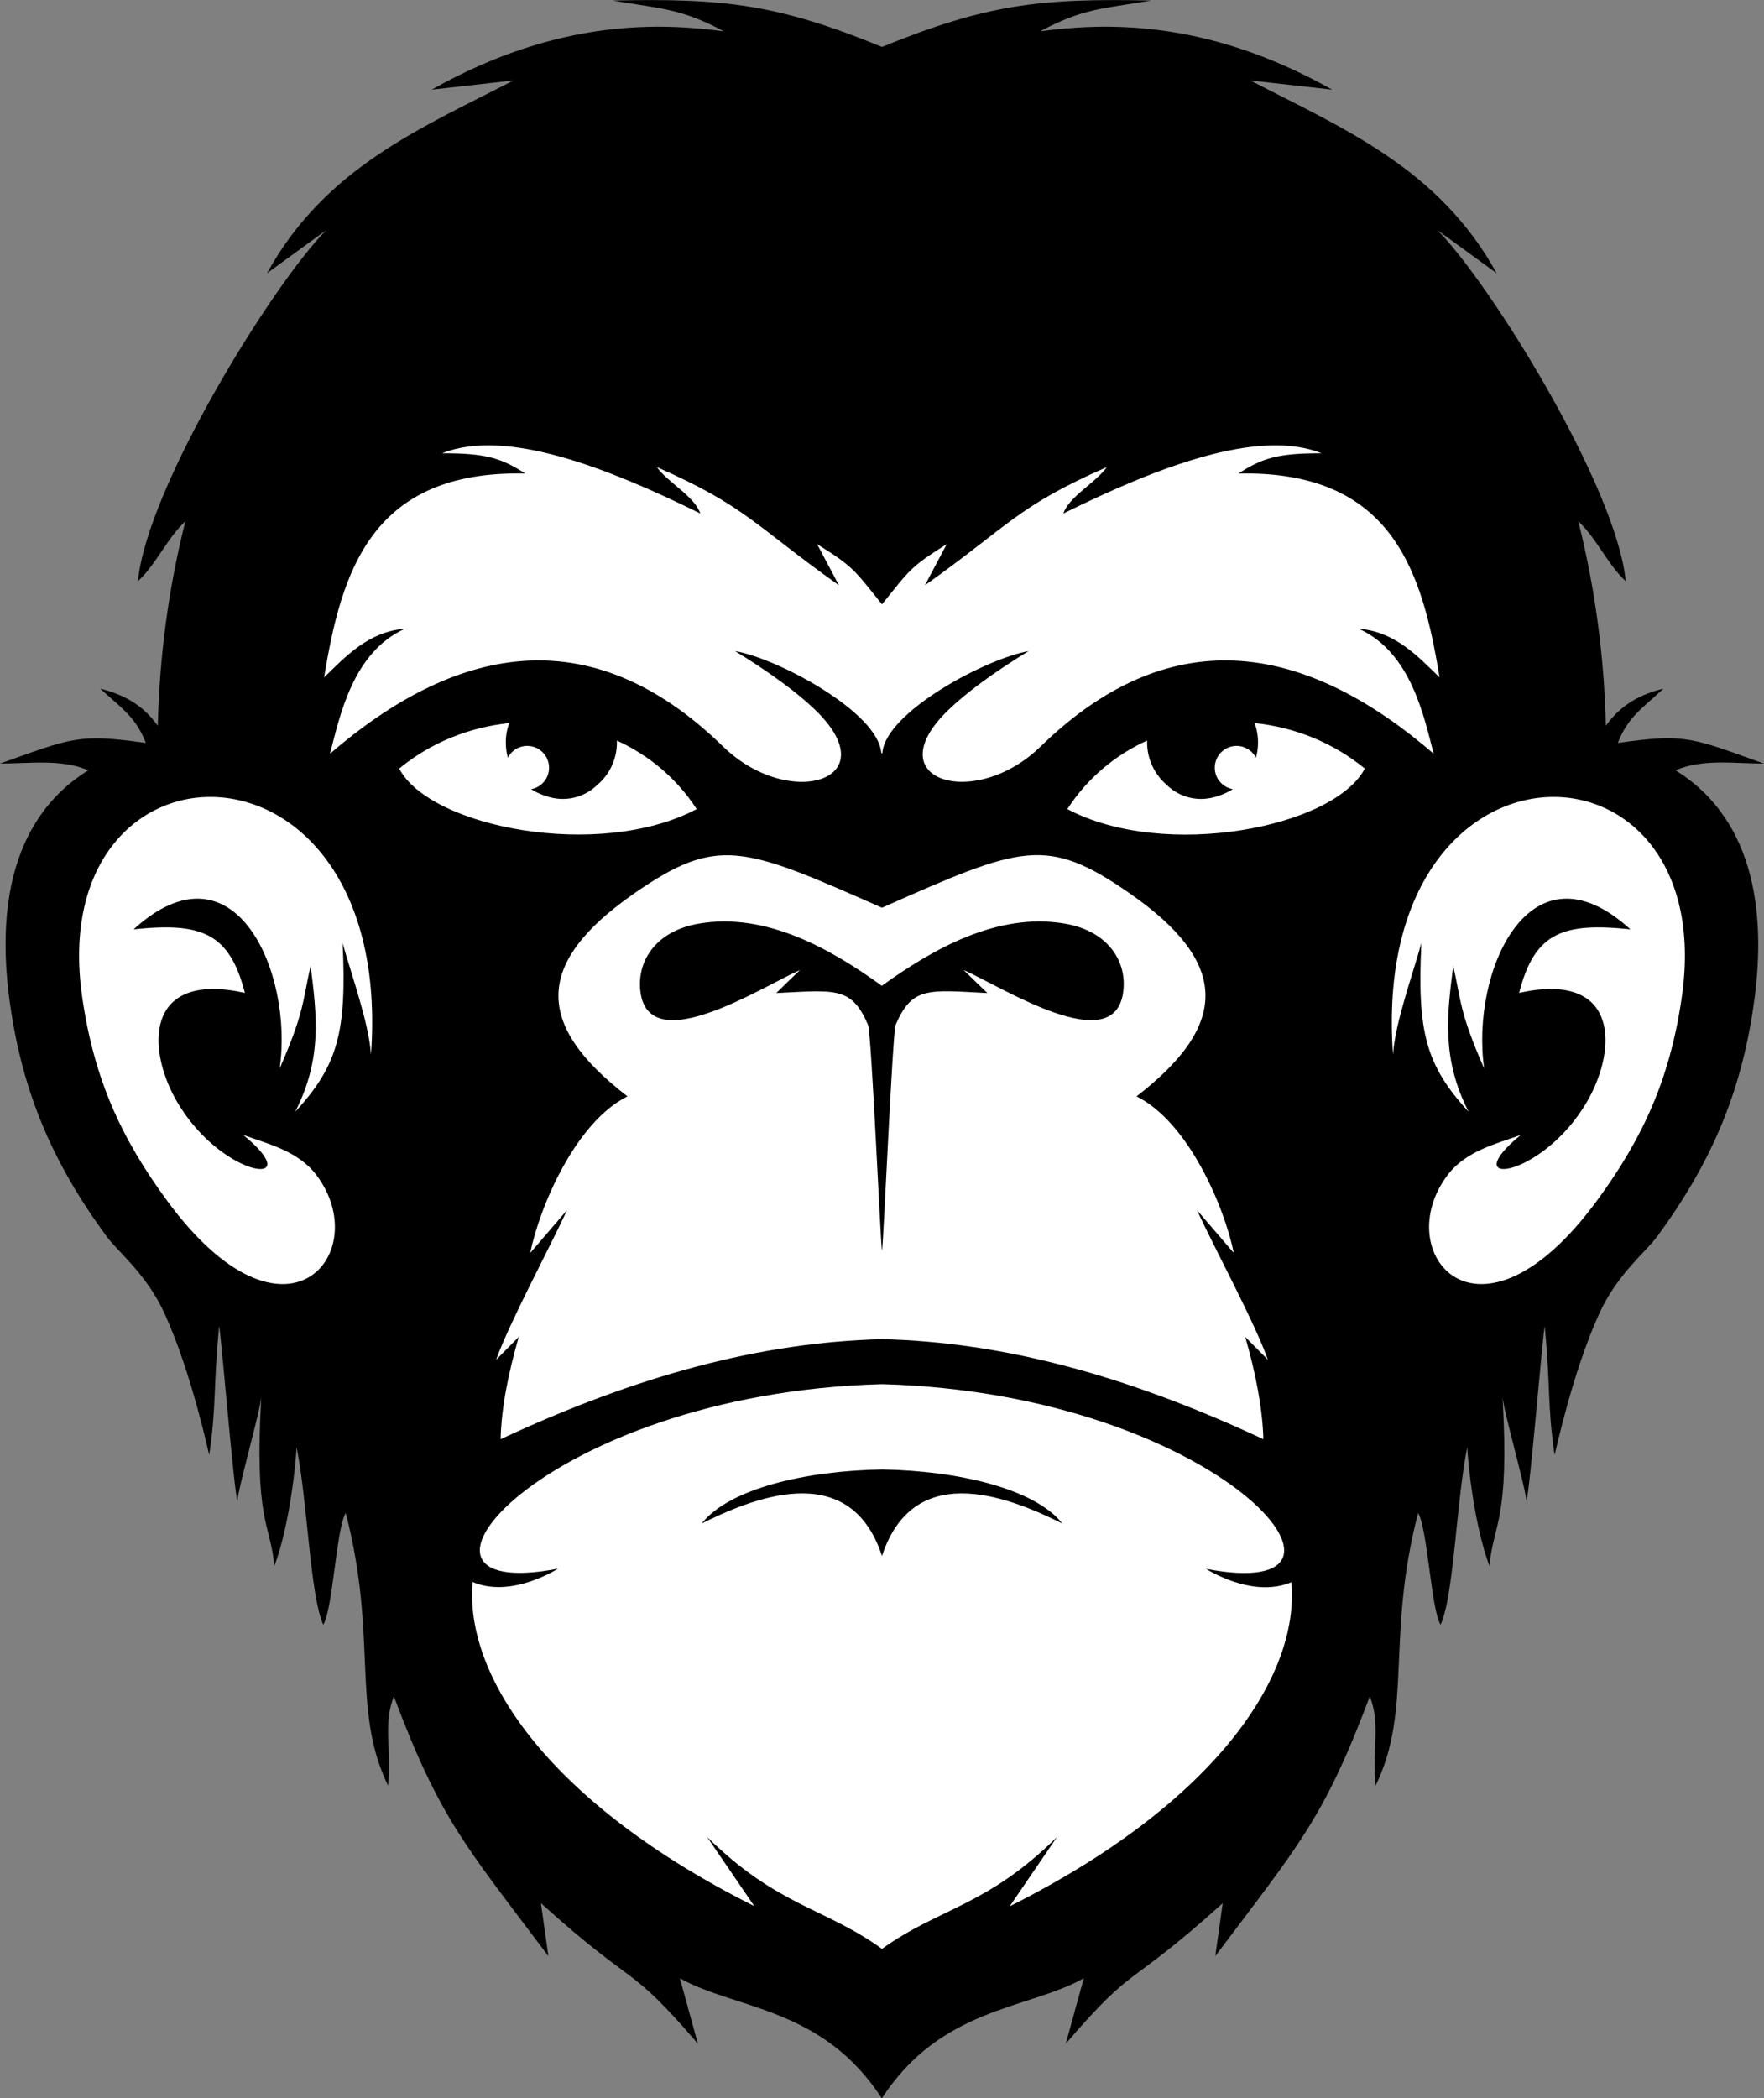 <?xml version="1.0" encoding="utf-8"?>
<!-- Generator: Adobe Illustrator 24.3.0, SVG Export Plug-In . SVG Version: 6.00 Build 0)  -->
<svg version="1.0" id="Layer_1" xmlns="http://www.w3.org/2000/svg" xmlns:xlink="http://www.w3.org/1999/xlink" x="0px" y="0px"
	 viewBox="0 0 101.94 121.24" style="enable-background:new 0 0 101.94 121.24;" xml:space="preserve">
<rect x="0" y="0" width="101.94" height="121.24" fill="#808080" stroke="none"/>
<style type="text/css">
	.st0{fill-rule:evenodd;clip-rule:evenodd;}
	.st1{fill-rule:evenodd;clip-rule:evenodd;fill:#FFFFFF;}
</style>
<path class="st0" d="M24.95,5.18c1.57-0.18,3.14-0.35,4.72-0.53C24.42,7.37,18.8,9.66,15.43,15.79c1.14-0.83,2.28-1.66,3.42-2.49
	C15.78,16.4,8.51,28.12,7.97,33.58c1-0.89,1.74-2.56,2.74-3.45c-0.97,3.84-1.5,7.83-1.59,11.81c-0.88-1.25-2.05-1.83-3.33-2.15
	c1.23,1.13,2.05,1.63,2.64,3.14c-3.95-0.56-4.3-0.27-8.43,1.19c1.7,0,3.55-0.28,5.1,0.39c-4.81,2.99-5.21,8.74-4.51,13.57
	c0.73,5.07,2.45,9.11,5.56,13.35c0.71,0.96,2.31,2.17,3.37,4.49c1.57,3.45,2.55,8.12,2.57,8.15c0.43-2.95,0.22-3.71,0.57-7.42
	c0.09,0.06,0.85,9.46,1.06,10.08c0.04-0.74,1.34-5.28,1.38-6.02c-0.41,7.17,0.5,7.24,0.76,9.77c0.9-2.44,1.23-5.91,1.28-6.85
	c0.64,3.19,0.78,8.57,1.54,10.25c0.55-0.85,0.76-5.61,1.3-6.45c1.87,7.18,0.3,11.32,2.45,15.76c0.19-2.29-0.29-3.57,0.33-5.17
	c2.68,7.13,4.15,8.64,8.93,15.01c-0.14-1.02-0.29-2.04-0.43-3.06c5.63,5.08,4.96,3.33,9.07,8.12c-0.35-1.26-0.69-2.52-1.04-3.78
	c3.22,1.8,8.25,1.66,11.67,6.94c3.42-5.28,8.45-5.14,11.67-6.94c-0.35,1.26-0.69,2.52-1.04,3.78c4.11-4.79,3.44-3.04,9.07-8.12
	c-0.14,1.02-0.29,2.04-0.43,3.06c4.78-6.37,6.25-7.88,8.93-15.01c0.62,1.59,0.14,2.88,0.33,5.17c2.16-4.44,0.59-8.58,2.46-15.76
	c0.54,0.85,0.76,5.61,1.3,6.45c0.77-1.68,0.9-7.06,1.54-10.25c0.05,0.94,0.38,4.4,1.28,6.85c0.25-2.53,1.17-2.6,0.76-9.77
	c0.04,0.74,1.34,5.28,1.38,6.02c0.21-0.62,0.97-10.01,1.06-10.08c0.35,3.71,0.14,4.47,0.57,7.42c0.02-0.02,1-4.7,2.57-8.15
	c1.06-2.32,2.66-3.53,3.37-4.49c3.11-4.24,4.83-8.28,5.56-13.35c0.7-4.83,0.29-10.58-4.51-13.57c1.55-0.68,3.41-0.39,5.1-0.39
	c-4.13-1.47-4.48-1.76-8.44-1.19c0.59-1.5,1.41-2,2.64-3.14c-1.28,0.31-2.45,0.9-3.33,2.15c-0.09-3.97-0.62-7.96-1.59-11.81
	c1,0.89,1.74,2.56,2.74,3.45c-0.54-5.46-7.81-17.18-10.88-20.28c1.14,0.83,2.28,1.66,3.42,2.49c-3.37-6.13-8.99-8.41-14.23-11.14
	c1.57,0.18,3.14,0.35,4.72,0.53C69.6,1.02,63.67,1.34,60.11,1.81c2.51-1.34,3.58-1.29,6.42-1.78c-6.44-0.14-9.52,0.22-15.56,2.68
	c-6.04-2.47-9.12-2.82-15.56-2.68c2.84,0.49,3.92,0.45,6.42,1.78C38.26,1.34,32.33,1.02,24.95,5.18L24.95,5.18z"/>
<path class="st1" d="M50.97,84.91c4.38,0.07,8.81,1.1,10.42,3.12c-2.59-1.27-8.51-3.97-10.42,1.88c-1.91-5.85-7.83-3.15-10.42-1.88
	C42.16,86,46.59,84.98,50.97,84.91L50.97,84.91z M50.97,112.61L50.97,112.61c3.33-2.39,6.04-2.44,10.11-6.46l-2.73,4
	c11.77-5.9,16.76-13.22,16.28-18.73c-2.04,0.87-4.4-0.44-4.94-0.77c10.95,2.11,0.96-10.13-18.72-10.67
	C31.29,80.51,21.3,92.76,32.25,90.64c-0.54,0.33-2.9,1.64-4.94,0.77c-0.48,5.5,4.51,12.83,16.28,18.73l-2.73-4
	C44.93,110.16,47.64,110.21,50.97,112.61L50.97,112.61z M50.97,34.92c1.63-2.02,1.63-2.15,3.74-3.48l-1.26,2.38
	c4.92-3.5,5.33-4.55,10.51-6.83c-0.61,0.88-2.18,1.7-2.51,2.68c5.35-2.64,11.24-4.95,14.92-3.48c-2.5,0-3.39,0.26-4.8,1.17
	c8.91-0.18,10.62,5.68,11.62,11.78c-1.2-1.16-2.55-2.65-4.67-2.81c3.05,1.37,3.78,5.15,4.33,7.22c-7.06-6.08-14.88-8.05-22.71-0.42
	c-3.82,3.73-9.58,1.96-5.31-2.13c0.98-0.94,2.46-2.06,4.61-3.38c-2.51,0.45-8.29,3.55-8.45,5.9h-0.06c-0.16-2.35-5.94-5.46-8.45-5.9
	c2.15,1.32,3.63,2.44,4.61,3.38c4.27,4.1-1.48,5.86-5.31,2.13c-7.83-7.63-15.65-5.66-22.71,0.42c0.55-2.07,1.28-5.85,4.33-7.22
	c-2.12,0.16-3.47,1.65-4.67,2.81c1-6.1,2.71-11.97,11.62-11.78c-1.41-0.91-2.3-1.17-4.8-1.17c3.68-1.47,9.57,0.84,14.92,3.48
	c-0.33-0.99-1.89-1.8-2.51-2.68c5.18,2.28,5.59,3.33,10.52,6.83l-1.26-2.38C49.34,32.77,49.34,32.9,50.97,34.92z M50.97,72.28
	c0.08-0.32,0.61-12.65,0.79-13.07c0.96-2.21,1.86-2.01,5.3-1.83c-0.46-0.44-0.92-0.88-1.37-1.33c2.23,0.99,8.64,5.11,9.21,1.33
	c0.27-1.74-0.79-3.59-3.41-4.02c-3.88-0.64-7.58,1.48-10.53,3.6c-2.94-2.12-6.65-4.24-10.53-3.6c-2.62,0.43-3.67,2.28-3.41,4.02
	c0.58,3.78,6.99-0.34,9.21-1.33c-0.46,0.44-0.91,0.88-1.37,1.33c3.44-0.17,4.34-0.38,5.3,1.83C50.36,59.63,50.89,71.96,50.97,72.28z
	 M50.97,52.45c8.07-3.58,9.5-4.18,14.33-0.82c5.71,3.97,5.79,7.55,0.38,11.72c3.01,1.5,5.08,6.4,5.62,9.05l-2.13-2.48
	c1,2.17,3.35,6.52,4.1,8.65l-1.31-1.32c0.61,2.11,1,4.14,1.05,5.91c-7.91-3.69-15.03-5.61-22.04-5.78
	c-7.01,0.18-14.12,2.09-22.04,5.78c0.04-1.78,0.44-3.81,1.05-5.91l-1.31,1.32c0.76-2.13,3.1-6.48,4.1-8.65l-2.13,2.48
	c0.54-2.65,2.61-7.55,5.62-9.05c-5.42-4.17-5.34-7.74,0.38-11.72C41.47,48.28,42.9,48.88,50.97,52.45z M87.79,57.37
	c0.89-3.5,2.54-4.08,6.43-3.67c-5.85-5.33-9.25,2.53-8.45,8.04c-1.45-3.29-1.33-3.94-1.79-5.93c-0.36,2.85-0.68,5.36,0.89,8.43
	c-2.48-2.69-2.98-4.63-2.73-9.75c-0.51,1.85-1.51,4.58-1.64,6.44c-1.4-19.38,18.97-19.13,16.69-3.32c-0.68,4.73-2.25,8.15-4.9,11.76
	c-6.87,9.36-12.03,3-8.63-1.48c1.08-1.42,2.88-1.81,4.22-2.31c-3.98,3.27,1.62,2.46,4.08-2.38C93.47,60.21,93.32,56.15,87.79,57.37z
	 M30.47,43.1c0.7,0,1.26,0.57,1.26,1.26c0,0.62-0.45,1.14-1.04,1.24c0.26,0.17,0.55,0.3,0.85,0.39l-0.01,0
	c1.15,0.41,2.27,0.06,2.98-0.63c0.7-0.59,1.14-1.47,1.14-2.46c0-0.04,0-0.07,0-0.11c1.83,0.84,3.44,2.16,4.61,3.96
	c-5.62,2.97-15.42,1.06-17.19-2.34c1.84-1.52,4.08-2.39,6.36-2.63c-0.13,0.35-0.2,0.72-0.2,1.12c0,0.3,0.04,0.6,0.12,0.88
	C29.56,43.37,29.98,43.1,30.47,43.1z M78.87,44.41c-1.77,3.4-11.57,5.32-17.19,2.34c1.17-1.8,2.78-3.13,4.61-3.96l0,0.11
	c0,0.99,0.45,1.87,1.14,2.46c0.7,0.69,1.82,1.04,2.97,0.63l-0.01,0c0.3-0.09,0.59-0.22,0.85-0.39c-0.59-0.11-1.04-0.62-1.04-1.24
	c0-0.7,0.57-1.26,1.26-1.26c0.49,0,0.91,0.28,1.12,0.68c0.08-0.28,0.12-0.57,0.12-0.88c0-0.39-0.07-0.77-0.2-1.12
	C74.79,42.02,77.02,42.89,78.87,44.41z M14.15,57.37c-0.89-3.5-2.55-4.08-6.43-3.67c5.85-5.33,9.25,2.53,8.44,8.04
	c1.45-3.29,1.33-3.94,1.79-5.93c0.36,2.85,0.68,5.36-0.89,8.43c2.48-2.69,2.98-4.63,2.74-9.75c0.51,1.85,1.51,4.58,1.64,6.44
	c1.4-19.38-18.97-19.13-16.69-3.32c0.68,4.73,2.25,8.15,4.9,11.76c6.87,9.36,12.03,3,8.63-1.48c-1.08-1.42-2.88-1.81-4.22-2.31
	c3.98,3.27-1.61,2.46-4.08-2.38C8.47,60.21,8.62,56.15,14.15,57.37z"/>
</svg>

